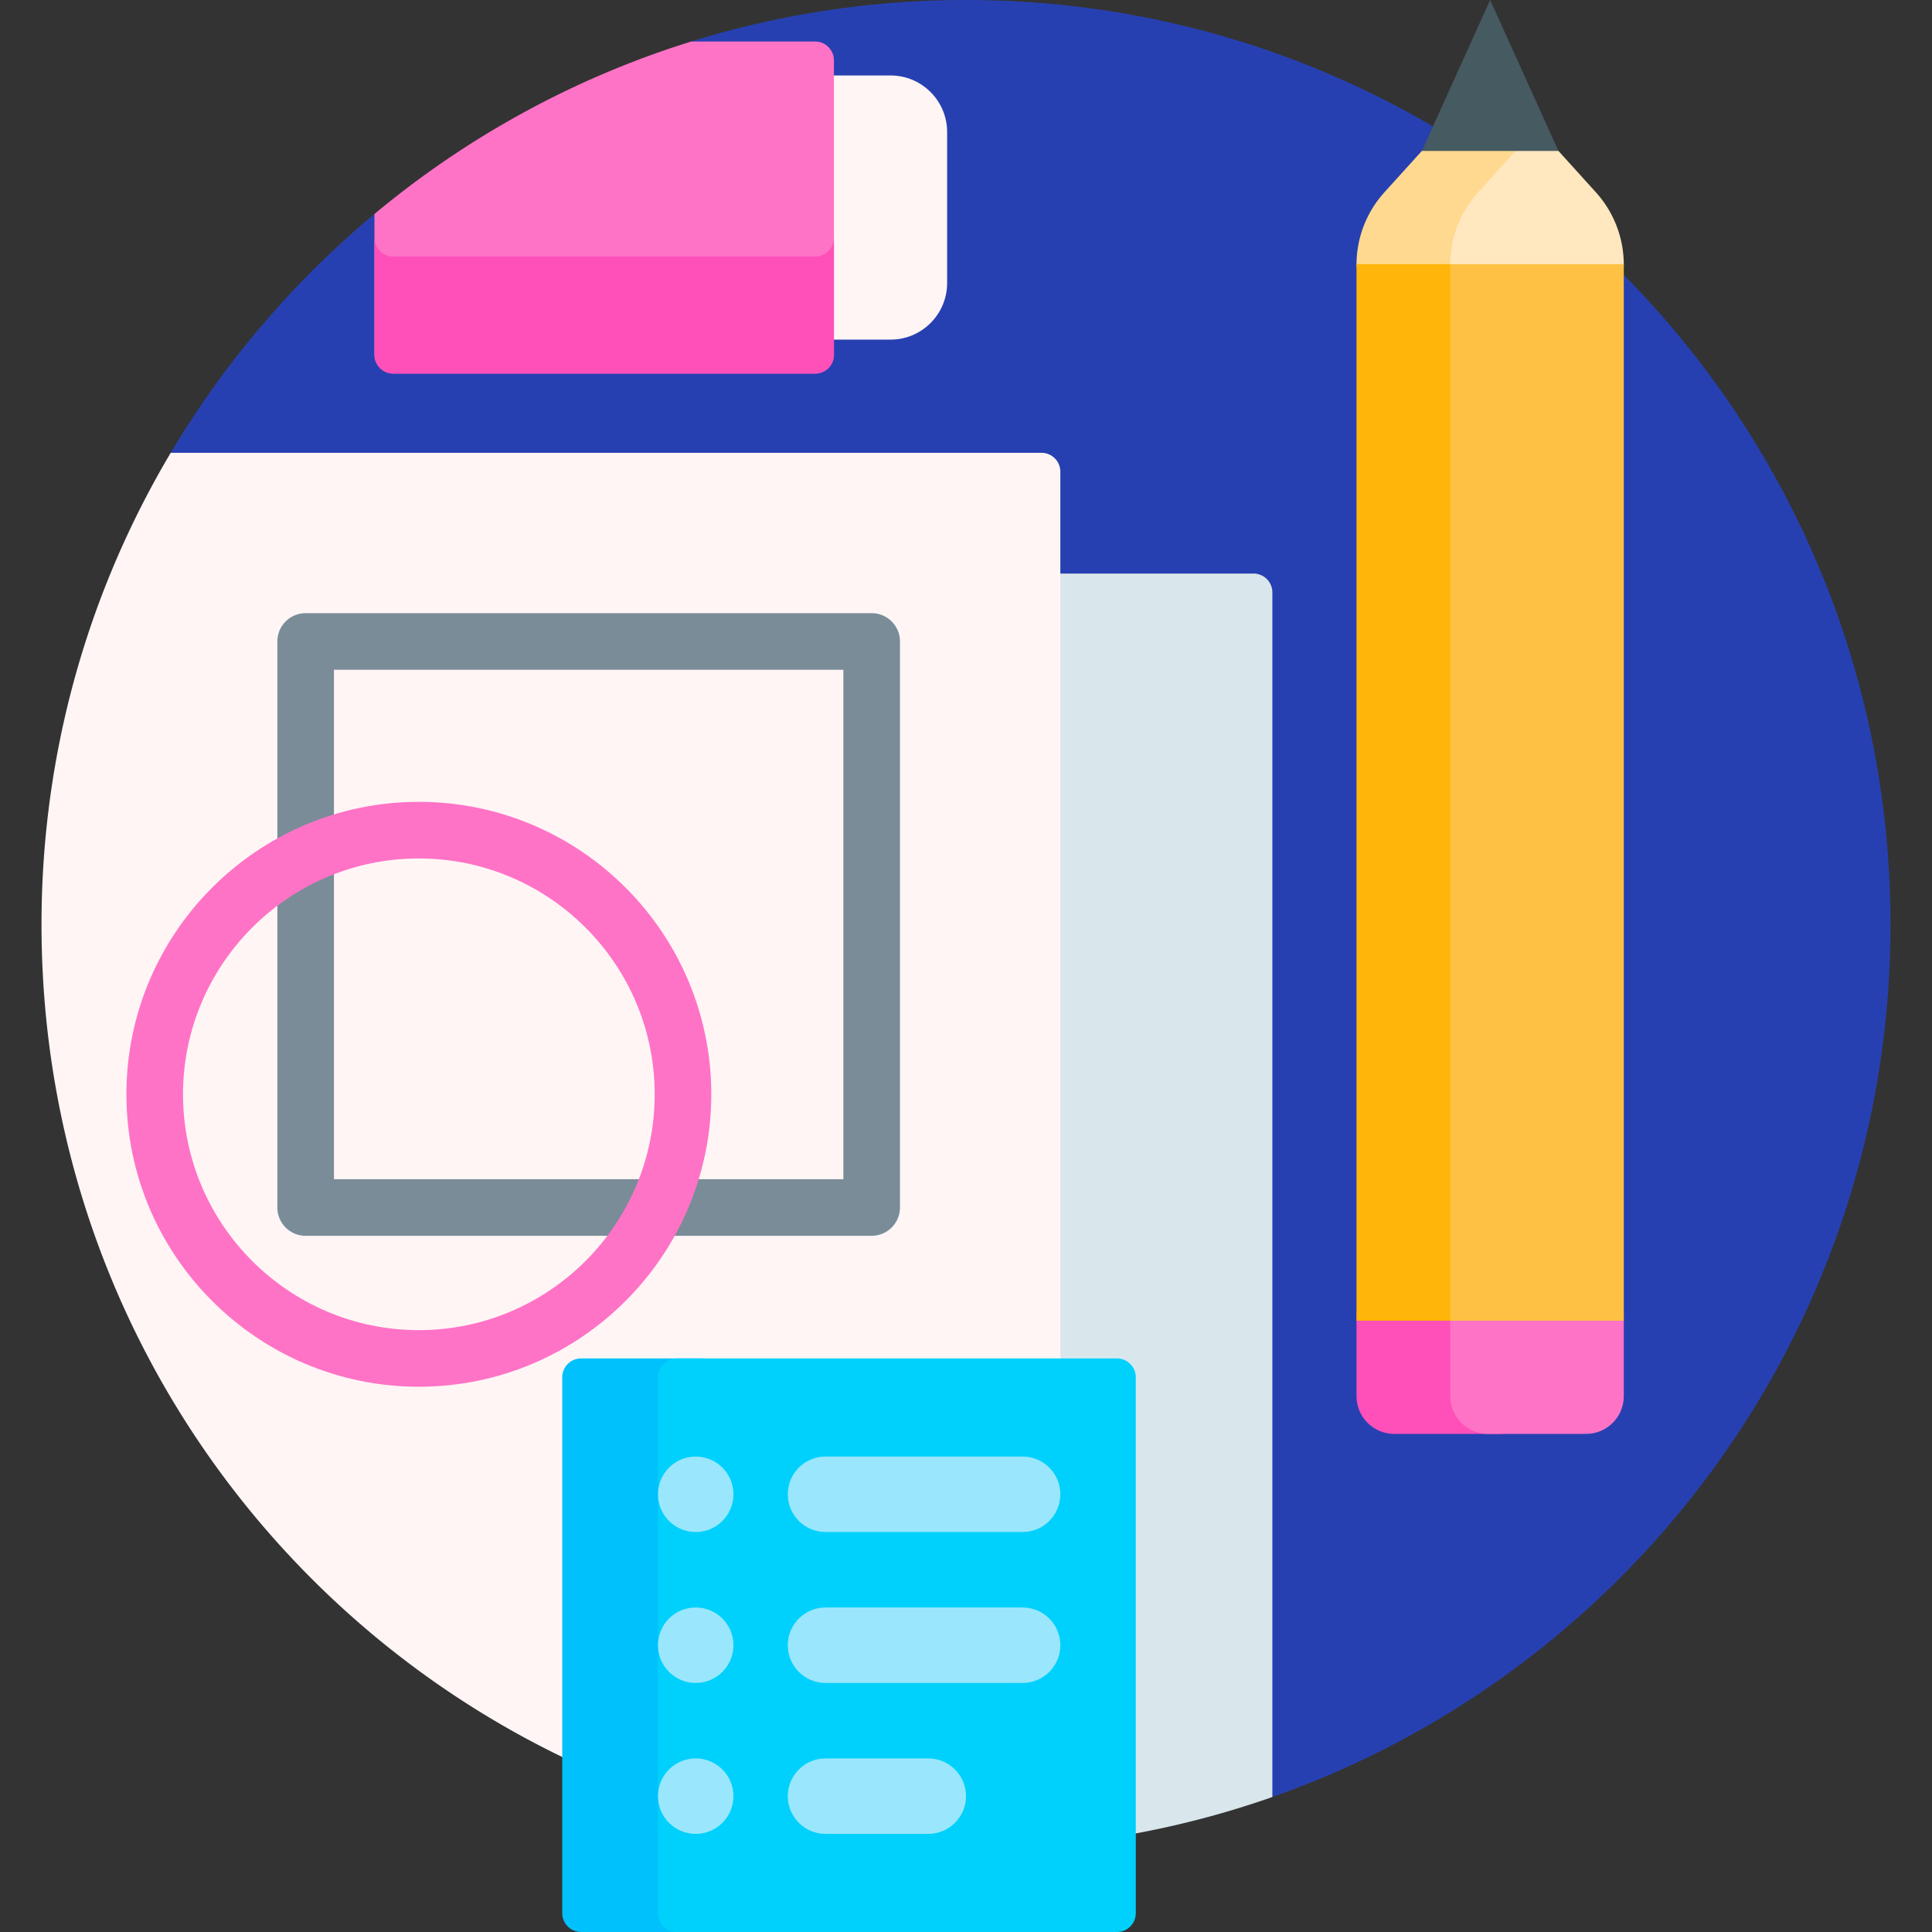 <svg xmlns="http://www.w3.org/2000/svg" version="1.1" xmlns:xlink="http://www.w3.org/1999/xlink" width="512" height="512" x="0" y="0" viewBox="0 0 512 512" style="enable-background:new 0 0 512 512" xml:space="preserve" class=""><rect x="0" y="0" width="512" height="512" fill="#333333" stroke="none"/><g><path fill="#2740b1" d="M501 245c0 106.852-68.403 197.728-163.809 231.226-.9.316-1.803-5.604-2.707-5.299a241.672 241.672 0 0 1-5.463 1.774V164.2H47.149a243.77 243.77 0 0 1 16.362-36.767c1.373-2.505-19.725-4.983-18.268-7.433a246.23 246.23 0 0 1 53.991-63.288c2.085-1.737 13.304 5.252 15.447 3.583A244.522 244.522 0 0 1 181 23.511c3.725-1.361-1.615-11.328 2.192-12.511C206.193 3.851 230.647 0 256 0c135.31 0 245 109.69 245 245z" opacity="1" data-original="#2740b1" class=""></path><path fill="#d9e7ec" d="M274.894 152h57.298a5 5 0 0 1 5 5v319.226a243.804 243.804 0 0 1-62.298 13.056z" opacity="1" data-original="#d9e7ec"></path><path fill="#fff5f5" d="M281 125v363.74a248.386 248.386 0 0 1-28.107 1.241C118.415 488.314 11 379.488 11 244.999 11 199.338 23.491 156.596 45.243 120H276a5 5 0 0 1 5 5z" opacity="1" data-original="#fff5f5" class=""></path><path fill="#ffd98f" d="M394.458 50.961a28.595 28.595 0 0 0-7.394 19.188 4.809 4.809 0 0 0 4.809 4.809h-27.574a4.809 4.809 0 0 1-4.809-4.809c0-7.091 2.635-13.93 7.394-19.188L394.905 20l13.787 15.234z" opacity="1" data-original="#ffd98f"></path><path fill="#ffe7bf" d="M384.318 70.149c0-7.092 2.635-13.93 7.394-19.188l15.607-17.244 15.607 17.244a28.593 28.593 0 0 1 7.394 19.188 4.81 4.81 0 0 1-4.807 4.809h-36.386a4.809 4.809 0 0 1-4.809-4.809z" opacity="1" data-original="#ffe7bf"></path><path fill="#465a61" d="M413.006 40h-36.202l18.101-40z" opacity="1" data-original="#465a61"></path><path fill="#ff4fb8" d="M407.318 348.617V370c0 5.523-4.477 10-10 10H369.49c-5.523 0-10-4.477-10-10v-21.383c0-5.523 4.477-10 10-10h27.828c5.523 0 10 4.477 10 10z" opacity="1" data-original="#ff4fb8" class=""></path><path fill="#ff73c6" d="M430.32 348.617V370c0 5.523-4.477 10-10 10h-26.002c-5.523 0-10-4.477-10-10v-21.383c0-5.523 4.477-10 10-10h26.002c5.523 0 10 4.477 10 10z" opacity="1" data-original="#ff73c6" class=""></path><path fill="#ffc143" d="M430.321 350h-46.448a2.872 2.872 0 0 1-2.872-2.872V72.425A2.425 2.425 0 0 1 383.426 70h46.895z" opacity="1" data-original="#ffc143"></path><path fill="#ffb509" d="M384.318 350h-24.83V70h24.83z" opacity="1" data-original="#ffb509"></path><path fill="#7a8c98" d="M231 162.5H81a7.499 7.499 0 0 0-7.5 7.5v150c0 4.143 3.357 7.5 7.5 7.5h150c4.143 0 7.5-3.357 7.5-7.5V170c0-4.143-3.357-7.5-7.5-7.5zm-7.5 150h-135v-135h135z" opacity="1" data-original="#7a8c98" class=""></path><path fill="#ff73c6" d="M111 212.5c-42.733 0-77.5 34.767-77.5 77.5s34.767 77.5 77.5 77.5 77.5-34.767 77.5-77.5-34.767-77.5-77.5-77.5zm0 140c-34.463 0-62.5-28.037-62.5-62.5s28.037-62.5 62.5-62.5 62.5 28.037 62.5 62.5-28.037 62.5-62.5 62.5z" opacity="1" data-original="#ff73c6" class=""></path><path fill="#00c1fb" d="M149 507V365a5 5 0 0 1 5-5h32a5 5 0 0 1 5 5v142a5 5 0 0 1-5 5h-32a5 5 0 0 1-5-5z" opacity="1" data-original="#00c1fb"></path><path fill="#00d1fc" d="M174.369 507V365a5 5 0 0 1 5-5H296a5 5 0 0 1 5 5v142a5 5 0 0 1-5 5H179.369a5 5 0 0 1-5-5z" opacity="1" data-original="#00d1fc"></path><path fill="#9ae7fd" d="M194.369 476c0 5.523-4.477 10-10 10s-10-4.477-10-10 4.477-10 10-10 10 4.477 10 10zm-10-50c-5.523 0-10 4.477-10 10s4.477 10 10 10 10-4.477 10-10-4.477-10-10-10zm0-40c-5.523 0-10 4.477-10 10s4.477 10 10 10 10-4.477 10-10-4.477-10-10-10zm34.404 20H271c5.523 0 10-4.477 10-10s-4.477-10-10-10h-52.227c-5.523 0-10 4.477-10 10s4.477 10 10 10zM271 426h-52.227c-5.523 0-10 4.477-10 10s4.477 10 10 10H271c5.523 0 10-4.477 10-10s-4.477-10-10-10zm-25 40h-27.227c-5.523 0-10 4.477-10 10s4.477 10 10 10H246c5.523 0 10-4.477 10-10s-4.477-10-10-10z" opacity="1" data-original="#9ae7fd"></path><path fill="#fff5f5" d="M201 75V35c0-8.284 6.716-15 15-15h20c8.284 0 15 6.716 15 15v40c0 8.284-6.716 15-15 15h-20c-8.284 0-15-6.716-15-15z" opacity="1" data-original="#fff5f5" class=""></path><path fill="#ff73c6" d="M99.234 56.712c24.42-20.354 52.862-36.047 83.958-45.712H216a5 5 0 0 1 5 5v78a5 5 0 0 1-5 5H104.234a5 5 0 0 1-5-5z" opacity="1" data-original="#ff73c6" class=""></path><path fill="#ff4fb8" d="M221 63v31a5 5 0 0 1-5 5H104.234a5 5 0 0 1-5-5V63a5 5 0 0 0 5 5H216a5 5 0 0 0 5-5z" opacity="1" data-original="#ff4fb8" class=""></path></g></svg>